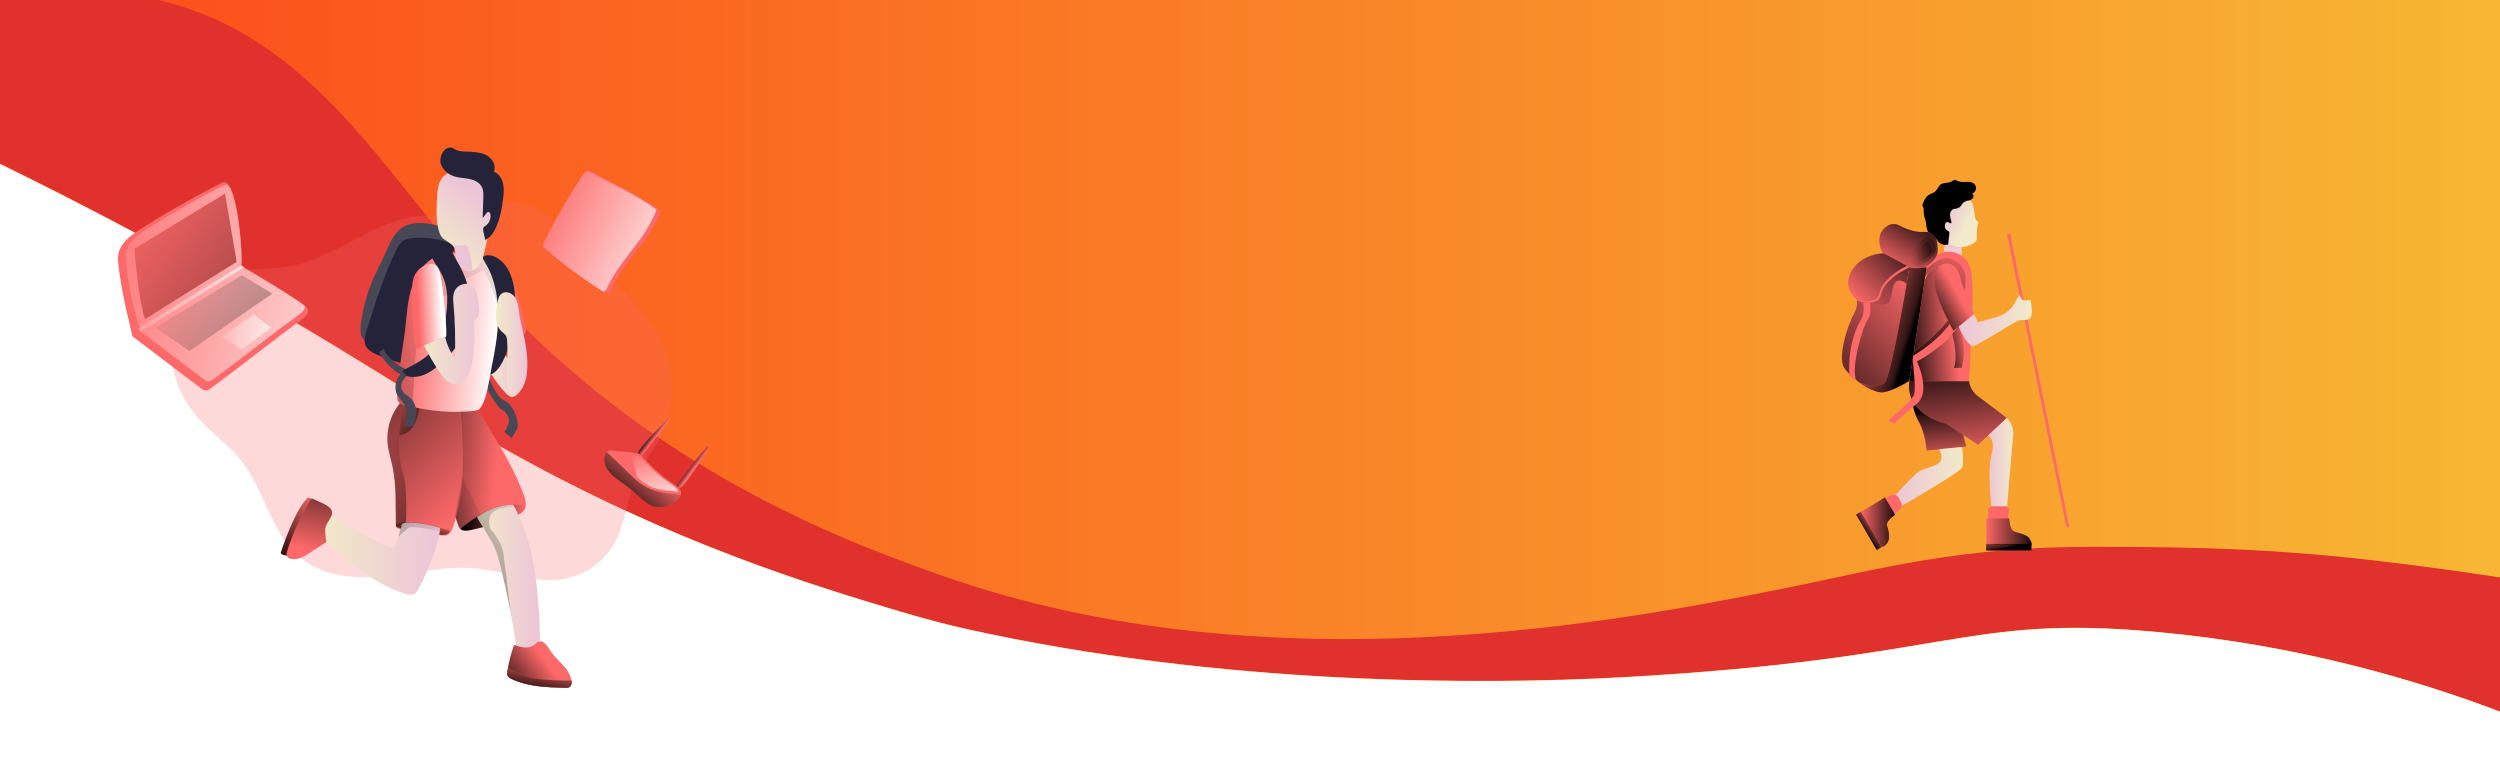 <?xml version="1.0" encoding="utf-8"?>
<!-- Generator: Adobe Illustrator 21.0.0, SVG Export Plug-In . SVG Version: 6.00 Build 0)  -->
<svg version="1.1" id="Layer_1" xmlns="http://www.w3.org/2000/svg" xmlns:xlink="http://www.w3.org/1999/xlink" x="0px" y="0px"
	 viewBox="0 0 1440 442" style="enable-background:new 0 0 1440 442;" xml:space="preserve">
<rect x="0" y="0" width="1440" height="442" fill="#333333" stroke="none"/>
<style type="text/css">
	.st0{fill:url(#SVGID_1_);}
	.st1{fill:#E0312D;}
	.st2{fill:none;}
	.st3{fill:#FFFFFF;}
	.st4{opacity:0.25;fill:#FD6868;enable-background:new    ;}
	.st5{fill:#FD6868;}
	.st6{fill:url(#SVGID_2_);}
	.st7{fill:url(#SVGID_3_);}
	.st8{fill:#484756;}
	.st9{fill:url(#SVGID_4_);}
	.st10{fill:url(#SVGID_5_);}
	.st11{fill:url(#SVGID_6_);}
	.st12{fill:url(#SVGID_7_);}
	.st13{fill:url(#SVGID_8_);}
	.st14{fill:#25233A;}
	.st15{fill:url(#SVGID_9_);}
	.st16{fill:url(#SVGID_10_);}
	.st17{fill:url(#SVGID_11_);}
	.st18{fill:url(#SVGID_12_);}
	.st19{fill:url(#SVGID_13_);}
	.st20{fill:url(#SVGID_14_);}
	.st21{fill:url(#SVGID_15_);}
	.st22{fill:url(#SVGID_16_);}
	.st23{fill:url(#SVGID_17_);}
	.st24{fill:url(#SVGID_18_);}
	.st25{fill:url(#SVGID_19_);}
	.st26{fill:url(#SVGID_20_);}
	.st27{fill:url(#SVGID_21_);}
	.st28{fill:url(#SVGID_22_);}
	.st29{fill:url(#SVGID_23_);}
	.st30{fill:url(#SVGID_24_);}
	.st31{fill:url(#SVGID_25_);}
	.st32{fill:url(#SVGID_26_);}
	.st33{fill:url(#SVGID_27_);}
	.st34{fill:url(#SVGID_28_);}
	.st35{fill:url(#SVGID_29_);}
	.st36{fill:url(#SVGID_30_);}
	.st37{fill:url(#SVGID_31_);}
	.st38{fill:url(#SVGID_32_);}
	.st39{fill:url(#SVGID_33_);}
	.st40{fill:url(#SVGID_34_);}
	.st41{fill:url(#SVGID_35_);}
	.st42{opacity:0.27;fill:#FD6868;enable-background:new    ;}
	.st43{display:none;fill:#FD6868;}
	.st44{display:none;fill:url(#SVGID_36_);}
	.st45{fill:url(#SVGID_37_);}
	.st46{fill:url(#SVGID_38_);}
	.st47{fill:url(#SVGID_39_);}
	.st48{fill:url(#SVGID_40_);}
	.st49{fill:url(#SVGID_41_);}
	.st50{fill:url(#SVGID_42_);}
	.st51{fill:url(#SVGID_43_);}
	.st52{fill:url(#SVGID_44_);}
	.st53{fill:url(#SVGID_45_);}
	.st54{fill:url(#SVGID_46_);}
	.st55{fill:url(#SVGID_47_);}
	.st56{fill:url(#SVGID_48_);}
	.st57{fill:url(#SVGID_49_);}
	.st58{fill:url(#SVGID_50_);}
	.st59{fill:url(#SVGID_51_);}
	.st60{fill:url(#SVGID_52_);}
	.st61{fill:url(#SVGID_53_);}
	.st62{fill:url(#SVGID_54_);}
	.st63{fill:url(#SVGID_55_);}
	.st64{fill:url(#SVGID_56_);}
	.st65{opacity:0.45;fill:url(#SVGID_57_);enable-background:new    ;}
	.st66{opacity:0.45;fill:url(#SVGID_58_);enable-background:new    ;}
</style>
<linearGradient id="SVGID_1_" gradientUnits="userSpaceOnUse" x1="0" y1="221" x2="1440" y2="221">
	<stop  offset="0" style="stop-color:#FC4A1A"/>
	<stop  offset="1" style="stop-color:#F7B733"/>
</linearGradient>
<path class="st0" d="M1440,442H0c0-72.8,0-145.7,0-218.5c0-4.3,0-8.7,0-13C0,140.3,0,70.2,0,0c30.3,0,60.7,0,91,0c3.7,0,7.3,0,11,0
	c446,0,892,0,1338,0C1440,147.3,1440,294.7,1440,442z"/>
<path class="st1" d="M290,258c96.7,54.7,179.9,79.6,228,94c12.6,3.7,24.4,7,37.3,9.9C703.6,395.1,854.8,394.4,935,390
	c190.8-10.6,195.7-36.4,308-26c82.3,7.6,149.8,28,197,45.9v-77.3c-32.3-5-60-8.3-71-9.6c-72.6-8.7-135.1-7.9-163-8
	c-75.2-0.4-124.9,13-169,22c-95.8,19.5-304.7,62-496-6c-48.3-17.2-161.1-57.3-255-159C221.7,102.4,182.4,21.3,91,0H0v94
	c26.4,12.9,66.7,33.3,115,60C202.1,202.2,239.4,229.4,290,258z"/>
<path class="st1" d="M0,94.4V108h0C0,103.5,0,98.9,0,94.4z"/>
<g>
	<path class="st2" d="M0.1,108h0.1h0c0-4.5,0-9.1,0-13.6c26.4,12.9,66.7,33.3,115,59.9c87.1,48.1,124.4,75.3,175,103.9
		c96.7,54.6,179.9,79.5,228,93.9c12.6,3.7,24.4,7,37.3,9.9c148.3,33.2,299.5,32.5,379.7,28.1c190.8-10.6,195.7-36.4,308-26
		c82.3,7.6,149.8,28,197,45.8V427h1V0H0L0.1,108L0.1,108z"/>
	<path class="st3" d="M1243,364.1c-112.3-10.4-117.2,15.4-308,26c-80.2,4.4-231.4,5.1-379.7-28.1c-12.9-2.9-24.7-6.2-37.3-9.9
		c-48.1-14.4-131.3-39.3-228-93.9c-50.6-28.6-87.9-55.7-175-103.9c-48.3-26.7-88.6-47-115-59.9c0,4.5,0,9.1,0,13.6H0.1h0h0H0v334
		h1440v-15v-17.1C1392.8,392,1325.3,371.7,1243,364.1z"/>
</g>
<g>
	<path class="st4" d="M99,196.7c1.7-16.1,12-31.5,27.1-37.5c12.9-5.2,27.4-3.3,41.1-5.9c16.1-3,30.4-12,45.1-19.3
		c7.7-3.8,15.8-7.3,24.2-9c0.6-0.1,1.2-0.2,1.8-0.3c7.7-1.1,15.6,1,22.8-0.5c1.3-0.3,2.5-0.6,3.7-1.1c6-2.2,11.3-6.2,18.2-7
		c8.5-1.1,17.2,0.3,25,3.9c10.3,4.8,18.4,13.3,26.3,21.6l24.2,25.4c8,8.4,16.1,17,21.5,27.2c9.3,18.1,9.4,39.5,0.3,57.6
		c-4.1,8.1-10,15.2-13.7,23.5c-5.5,12.1-6.2,26.2-12.8,37.8c-6.1,10.6-16.5,18-28.6,20.3c-9.6,1.8-19.3,0.1-29-1.9
		c-7.4-1.6-14.7-3.4-22.2-4.1l-1.3-0.1c-16.6-1.3-33.1,2.8-49.7,4.5c-17,1.8-35.6,0.7-49.1-9.9c-3.1-2.5-5.9-5.3-8.3-8.4
		c-2.2-3-4.3-6.1-6-9.4c-7.1-12.9-11.8-27.9-21.1-39.4c-7-8.7-16.4-15-23.9-23.3C103.7,229.2,97.3,212.8,99,196.7z"/>
	<path class="st5" d="M161.7,318.5c0.6,1.3,3.5,1.5,3.5,1.5c-0.3-2.3,7.5-20.5,10.5-26.3s4.9-6,4.9-6l-3.1-1.2
		C169.6,293.5,161.7,318.5,161.7,318.5z"/>
	
		<linearGradient id="SVGID_2_" gradientUnits="userSpaceOnUse" x1="71.569" y1="459.531" x2="85.427" y2="412.191" gradientTransform="matrix(-1 0 0 -1 248.931 741.41)">
		<stop  offset="0" style="stop-color:#000000;stop-opacity:0"/>
		<stop  offset="0.97" style="stop-color:#000000"/>
	</linearGradient>
	<path class="st6" d="M161.7,318.5c0.6,1.3,3.5,1.5,3.5,1.5c-0.3-2.3,7.5-20.5,10.5-26.3s4.9-6,4.9-6l-3.1-1.2
		C169.6,293.5,161.7,318.5,161.7,318.5z"/>
	
		<linearGradient id="SVGID_3_" gradientUnits="userSpaceOnUse" x1="-48.41" y1="527.979" x2="-32.614" y2="527.979" gradientTransform="matrix(-1 0 0 -1 248.931 741.41)">
		<stop  offset="0" style="stop-color:#ECC4D7"/>
		<stop  offset="0.42" style="stop-color:#EFD4D1"/>
		<stop  offset="1" style="stop-color:#F2EAC9"/>
	</linearGradient>
	<path class="st7" d="M284.8,198.3l12.5,12.8c0,0,0.4,16.2-2.5,17.4s-13.3-15.1-13.3-15.1L284.8,198.3z"/>
	<path class="st8" d="M280.6,223.3c0,0,1.2,4.1,5.6,9.8c4.5,5.7,2.8,1,6.1,6.1c2.6,3.9-1.8,9.6-1.8,9.6l4.2,3.6l3.1-5.2
		c1.9-3.2-2.1-14.6-7.2-16.4c-5.1-1.8-9.5-14.9-9.5-14.9L280.6,223.3z"/>
	<path class="st5" d="M292.7,265.4c-3-5.6-6.3-11-9.6-16.4c-2.5-3.9-5-10.1-9.2-12.6c-3-1.8-6.8-1-10.1-0.8
		c-6.1,0.4-13.1-1.7-19-0.2c-2.1,0.5-4,2-4.5,4.1c-0.6,2.3,0.7,4.5,1.9,6.6c6.6,11.6,10.9,24.4,15.2,37l6.4,18.7
		c0.3,1,0.7,1.9,1.4,2.7c1.5,1.4,3.9,1.1,5.9,0.7c8.8-1.8,17.4-4.4,25.7-7.9c1.9-0.8,3.9-1.7,5.1-3.5c1.7-2.7,0.8-6.2-0.3-9.1
		C299,278.1,296.1,271.6,292.7,265.4z"/>
	
		<linearGradient id="SVGID_4_" gradientUnits="userSpaceOnUse" x1="-36.333" y1="469.29" x2="27.511" y2="475.495" gradientTransform="matrix(-1 0 0 -1 248.931 741.41)">
		<stop  offset="0" style="stop-color:#000000;stop-opacity:0"/>
		<stop  offset="0.97" style="stop-color:#000000"/>
	</linearGradient>
	<path class="st9" d="M240.3,239.6c0.5-2.1,2.5-3.6,4.5-4.1c5.8-1.5,12.9,0.6,19,0.2c3.4-0.2,7.1-1,10.1,0.8
		c4.2,2.5,6.7,8.6,9.2,12.6c3.3,5.4,6.6,10.8,9.6,16.4c3.4,6.2,6.3,12.7,8.8,19.3c0.8,2.2,1.5,4.6,1.1,6.8c-0.1,0.8-0.4,1.6-0.9,2.4
		c-1.1,1.8-3.1,2.7-5.1,3.5c-8.3,3.4-16.9,6.1-25.7,7.9c-1.4,0.4-2.9,0.4-4.4,0.1c-0.6-0.2-1.1-0.5-1.5-0.9
		c-0.7-0.8-1.2-1.7-1.4-2.7l-1.6-4.5c-1.6-4.7-3.2-9.4-4.8-14.2c-4.3-12.6-8.7-25.3-15.2-37C241,244.2,239.7,241.9,240.3,239.6z"/>
	
		<linearGradient id="SVGID_5_" gradientUnits="userSpaceOnUse" x1="-53.662" y1="443.306" x2="-16.22" y2="443.306" gradientTransform="matrix(-1 0 0 -1 248.931 741.41)">
		<stop  offset="0" style="stop-color:#000000;stop-opacity:0"/>
		<stop  offset="0.97" style="stop-color:#000000"/>
	</linearGradient>
	<path class="st10" d="M278.7,295.3c0.8-0.4,1.6-0.9,2.5-1.3c4.4-2.2,9.3-3.3,14.3-3.4c2-0.1,4.1,0.1,6.1,0.4l1.1,0.5
		c-0.1,0.8-0.4,1.6-0.9,2.4c-0.8,1.1-1.9,2-3.1,2.6c-0.6,0.3-1.3,0.6-1.9,0.9c-6,2.5-12.2,4.6-18.5,6.2c-2.4,0.6-4.8,1.2-7.2,1.7
		c-2,0.4-4.4,0.7-5.9-0.7C269.4,301.1,273.9,298,278.7,295.3z"/>
	<path class="st5" d="M265.9,280.1c1.2-13.3,0.5-27.2-0.4-40.5c-0.4-6.3-6.7-5-11.6-4.9c-6.9,0.1-14,0.1-20.3-2.9
		c-0.6-0.4-1.3-0.5-2-0.4c-0.5,0.2-0.9,0.5-1.2,1c-5.3,6.6-7.9,15-7,23.4c0.5,4.4,1.8,8.7,2.8,13c2.3,11,1.7,22.3,1.9,33.5
		c-0.1,0.6,0.1,1.2,0.5,1.7c0.3,0.3,0.7,0.4,1.2,0.5c7.9,1.8,15.9,3.1,23.9,3.9c1.4,0.1,3,0.3,4.2-0.4c1.6-0.8,2.4-2.6,3-4.3
		C263.5,296,265.2,288.1,265.9,280.1z"/>
	
		<linearGradient id="SVGID_6_" gradientUnits="userSpaceOnUse" x1="-18.826" y1="449.139" x2="88.476" y2="559.992" gradientTransform="matrix(-1 0 0 -1 248.931 741.41)">
		<stop  offset="0" style="stop-color:#000000;stop-opacity:0"/>
		<stop  offset="0.97" style="stop-color:#000000"/>
	</linearGradient>
	<path class="st11" d="M229.3,233.6c0.3-0.5,0.6-0.8,1-1.2c0.3-0.4,0.7-0.8,1.2-1c0.7-0.1,1.4,0.1,2,0.4c6.4,3,13.5,2.9,20.3,2.9
		c4.9-0.1,11.1-1.4,11.6,4.9c0.9,13.3,1.6,27.2,0.4,40.5c-0.6,8-2.4,15.9-5.1,23.5c-0.6,1.7-1.4,3.5-3,4.3c-1.3,0.7-2.8,0.6-4.2,0.4
		c-8.1-0.8-16-2.1-23.9-3.9c-0.4-0.1-0.8-0.2-1.2-0.5c-0.1-0.1-0.1-0.2-0.2-0.2c-0.2-0.5-0.3-1-0.3-1.5c-0.2-11.2,0.4-22.5-1.9-33.5
		c-0.9-4.3-2.3-8.6-2.8-13C222.5,247.8,224.6,239.9,229.3,233.6z"/>
	
		<linearGradient id="SVGID_7_" gradientUnits="userSpaceOnUse" x1="18.831" y1="502.528" x2="-1.195796e-02" y2="489.079" gradientTransform="matrix(-1 0 0 -1 248.931 741.41)">
		<stop  offset="0" style="stop-color:#000000;stop-opacity:0"/>
		<stop  offset="0.97" style="stop-color:#000000"/>
	</linearGradient>
	<path class="st12" d="M231.6,233.3l-1.6,17.4c10-0.9,11.6-15.5,11.6-15.5L231.6,233.3z"/>
	
		<linearGradient id="SVGID_8_" gradientUnits="userSpaceOnUse" x1="4.896" y1="440.82" x2="6.455" y2="431.143" gradientTransform="matrix(-1 0 0 -1 248.931 741.41)">
		<stop  offset="0" style="stop-color:#000000;stop-opacity:0"/>
		<stop  offset="0.97" style="stop-color:#000000"/>
	</linearGradient>
	<path class="st13" d="M231.6,301.1c6.7-1,15.9,1,21.7,2.7c3.4,1,5.7,1.8,5.7,1.8c-0.4,3.5-6,2.2-6,2.2s-17.1-3.2-21.1-3.5
		c-0.4,0-0.7-0.1-1-0.1c-2.9-0.5-2.9-2-2.9-2C229.1,301.7,230.3,301.3,231.6,301.1z"/>
	<path class="st8" d="M243,153c1.3,0.2,2.6,0.1,3.8-0.2c4-0.8,8.1-2.1,11.2-4.8c3.1-2.7,5-7.1,3.6-11c-1.7-4.8-7.4-6.8-12.4-7.7
		c-5.8-1.1-12.1-1.6-17.2,1.6c-5.1,3.2-7.5,9.3-9.9,14.7s-5.3,10.6-7.6,16.1c-3.1,7.6-5.3,15.6-6.5,23.7c-0.4,2.8-0.7,5.9,0.4,8.5
		c1.2,2.6,4.3,4.6,7,3.4c2.5-1.1,3.3-4.1,3.8-6.8c3-14.1,7.4-27.8,13.3-40.9c0.3-0.7,0.7-1.4,1.3-1.9c0.7-0.4,1.5-0.7,2.3-0.7
		c4.2-0.3,8.5,0.9,11.8,3.6c0.2,0.2,0.5,0.4,0.4,0.7c0,0.3-0.5,0.4-0.6,0.2"/>
	<path class="st14" d="M256.9,139.2c2.5,0.8,4.7,1.2,4.7,4c0,2.3-2.5,6.1-3.4,8.2l-16.2,39c-2.5,6-5,12.1-8.8,17.3
		c-0.6,1.2-2.1,1.7-3.3,1.1c-4.6-1.2-9.1-2.8-13.4-4.8c-2.4-1.1-4.9-2.6-5.9-5c-1.1-2.6-0.3-5.6,0.5-8.4c5-16,10-32.1,17.4-47.2
		c0.6-1.4,1.5-2.7,2.6-3.9c1.8-1.6,4.4-2.1,6.8-2.4C244.3,136.6,250.7,137.3,256.9,139.2z"/>
	<path class="st5" d="M290.5,156c-2.8,0.8-1.7,8.9-1.8,11.1c-0.6,9.3-1,18.5-1.1,27.8c0,1.2,0,2.6,0.9,3.4c1.4,1.3,3.6,0.3,5.1-0.7
		l7.4-4.7h0.1c1.6-0.6,2.3-2.4,1.7-3.9c-1.7-8.5-4-16.8-7-24.9C295.2,162,293.3,155.2,290.5,156z"/>
	<path class="st5" d="M261.7,145.6c-8.8-1-17.2,5.1-21.5,12.8s-5.4,16.8-6.2,25.6c-1.3,14.8-5.2,31-5.1,45.8c0,1.1,0.8,1.5,1.4,2.5
		c0.9,1.6,5.4,1.6,7.2,2c7.3,1.7,14.7,2.7,22.2,2.9c2.9,0.1,5.8,0.1,8.4-1.1c2-0.9,6.4,1.2,7.9-0.4c4.7-5.1,4.8-15.4,7.2-21.9
		c3.3-9,6.1-18.1,9-27.2c1.4-4.5,2.8-9,3-13.7c0.3-6.1-1.5-12.1-5-17.1c-0.9-1.3-2-2.5-3.2-3.6c-4-3.3-9.4-4-14.5-4.4
		C269.3,147.5,264.9,146,261.7,145.6z"/>
	
		<linearGradient id="SVGID_9_" gradientUnits="userSpaceOnUse" x1="14.643" y1="552.273" x2="-38.272" y2="547.54" gradientTransform="matrix(-1 0 0 -1 248.931 741.41)">
		<stop  offset="0" style="stop-color:#FFFFFF;stop-opacity:0"/>
		<stop  offset="0.84" style="stop-color:#FFFFFF;stop-opacity:0.84"/>
		<stop  offset="0.97" style="stop-color:#FFFFFF"/>
	</linearGradient>
	<path class="st15" d="M234.1,184c0.8-8.8,1.8-17.9,6.2-25.6c1.4-2.5,3.1-4.7,5.2-6.6c1.8-1.7,3.8-3.1,6-4.2c2.1-1.1,4.5-1.7,6.9-2
		l0,0c1.1-0.1,2.3-0.1,3.4,0c3.1,0.4,7.5,1.9,10.7,2.2c2.8,0.2,5.5,0.6,8.2,1.3c2.3,0.6,4.4,1.7,6.3,3.1c1.2,1,2.3,2.2,3.2,3.6
		c3.5,5,5.3,11,5,17.1c-0.2,4.7-1.6,9.2-3,13.7c-2.9,9.1-5.7,18.3-9,27.2c-2.4,6.6-2.5,16.8-7.2,21.9c-1.5,1.6-13.5,1.5-16.3,1.5
		c-7.5-0.2-14.9-1.2-22.2-2.9c-0.2,0-0.5-0.1-0.8-0.1l0,0c-1.7-0.1-3.4-0.4-5-0.9c-0.6-0.2-1-0.5-1.4-1c-0.6-1-1.4-1.4-1.4-2.5
		C228.8,215,232.7,198.8,234.1,184z"/>
	
		<linearGradient id="SVGID_10_" gradientUnits="userSpaceOnUse" x1="15.457" y1="592.15" x2="-171.243" y2="249.759" gradientTransform="matrix(-1 0 0 -1 248.931 741.41)">
		<stop  offset="0" style="stop-color:#000000;stop-opacity:0"/>
		<stop  offset="0.97" style="stop-color:#000000"/>
	</linearGradient>
	<path class="st16" d="M234,184c0.8-8.8,1.8-17.9,6.2-25.6c1.4-2.5,3.1-4.7,5.2-6.6l2.6-1.2l3.5-3l2.4-1.9h4.5l0,0h3.4l14.3-0.8
		l4.6,4.3l3.9,4.2l2.2,22.7c0,0-6.4-20.5-8.7-20.7c0,0-8.1,5.2-10.8,5.2c-2.7,0-8,7.6-8,7.6l-18.4,13.4l-3.4,52.9l-0.8-0.1l0,0
		l-5-0.9c-0.6-0.2-1-0.5-1.4-1c-0.6-1-1.4-1.4-1.4-2.5C228.8,215,232.7,198.8,234,184z"/>
	<path class="st8" d="M232.9,215.9c-6.7,0-14.6-12.9-14.6-12.9l2.5-2c3.4,6.9,12.5,11.6,12.5,11.6S239.6,215.9,232.9,215.9z"/>
	<path class="st14" d="M257.7,143c-1-0.3-9.8,2.1-9.8,2.4c0.9,4.5,4.3,8.2,6.4,12.3c4.3,8.2,3.8,18.1,2,27.2
		c-1,5.4-2.5,10.8-5.7,15.2c-4.2,5.9-10.9,9.3-17.3,12.6c-0.6,0.2-1,0.6-1.3,1.1c-0.6,1.2,0.9,2.4,2.2,2.8c3.8,1.1,8,0.4,11.6-1.4
		c3.6-1.8,6.6-4.4,9.5-7.2c6.5-6.2,12.5-13.4,14.7-22.2c3-11.9-0.4-24.9-6.8-35.4C261.8,148,260.4,143.7,257.7,143z"/>
	<path class="st14" d="M286.9,148.9c-5-3.3-8.9-1.5-8.8-0.4c0.1,2.3,9.5,10.7,8.8,36.6c-0.4,13.3-4.6,29.1-4.4,30.7
		c10.5-3.5,16.5-36,13.4-51.4C294.6,158.3,292.2,152.5,286.9,148.9z"/>
	
		<linearGradient id="SVGID_11_" gradientUnits="userSpaceOnUse" x1="-27.06" y1="548.98" x2="8.103" y2="548.98" gradientTransform="matrix(-1 0 0 -1 248.931 741.41)">
		<stop  offset="0" style="stop-color:#ECC4D7"/>
		<stop  offset="0.42" style="stop-color:#EFD4D1"/>
		<stop  offset="1" style="stop-color:#F2EAC9"/>
	</linearGradient>
	<path class="st17" d="M266.1,163.9c2.9-1,5.5-0.3,7.1,2.3c1.8,2.7,2.1,6.8,2.5,9.9c0.2,1.9,0.5,4-0.1,5.8c-0.2,0.5-2.7,3.6-2.7,3.3
		c0.5,6.2,0.5,12.3-0.1,18.5c-0.6,5.5-1.7,11.3-5.4,15.3s-7.7,2.6-11.7-1.3c-2.3-2.3-13.4-19.9-14.9-27.4c-0.2-1.2,3.1-3.3,3.2-4.6
		c0.4-2.2,1.8-4.1,3.8-5.2c1.9-1.1,4-1.8,6.2-2.3c0.9,9.8,2,20.3,8,28.1c0.4-10.8,0.1-21.7-0.9-32.4
		C260.7,169.6,261.6,165.4,266.1,163.9z"/>
	
		<linearGradient id="SVGID_12_" gradientUnits="userSpaceOnUse" x1="-54.847" y1="542.94" x2="-36.65" y2="542.94" gradientTransform="matrix(-1 0 0 -1 248.931 741.41)">
		<stop  offset="0" style="stop-color:#ECC4D7"/>
		<stop  offset="0.42" style="stop-color:#EFD4D1"/>
		<stop  offset="1" style="stop-color:#F2EAC9"/>
	</linearGradient>
	<path class="st18" d="M303.1,201c0.7,4.6,0.9,9.2,0.4,13.9s-2.3,9.4-5.8,12.5c-0.7,0.8-1.8,1.2-2.9,1.2c-1.7-0.3-2.3-2.4-2.5-4.1
		c-1-9.4,0.5-18.9-0.2-28.3c0-1-0.3-2-0.7-2.9c-0.6-0.8-1.4-1.5-2.2-2.1c-2.2-1.9-3.3-4.9-3.5-7.9c-0.1-3,0.1-5.9,0.8-8.8
		c0.4-2,0.8-4.2,2.5-5.4c2.2-1.6,5.6-0.5,7.3,1.7c1.7,2.2,2.1,5.1,2.5,7.9C299.9,187.4,301.9,192,303.1,201"/>
	
		<linearGradient id="SVGID_13_" gradientUnits="userSpaceOnUse" x1="-4.356" y1="422.283" x2="66.481" y2="422.283" gradientTransform="matrix(-1 0 0 -1 248.931 741.41)">
		<stop  offset="0" style="stop-color:#ECC4D7"/>
		<stop  offset="0.42" style="stop-color:#EFD4D1"/>
		<stop  offset="1" style="stop-color:#F2EAC9"/>
	</linearGradient>
	<path class="st19" d="M182.9,305.2c1.5-2.7,3-5.4,4.5-8.1c0.3-0.6,0.8-1.3,1.5-1.4c0.6,0,1.2,0.2,1.7,0.6
		c10.6,7.4,22,13.7,33.9,18.8c0.8,0.3,1.7,0.6,2.4,0.2c0.5-0.4,0.8-0.9,1-1.4c0.6-1.5,1.2-3.1,1.6-4.6l0,0c0.5-1.6,1-3.3,1.4-4.9
		c0.2-0.7,0.4-1.4,0.5-2.1c0-0.1,0.1-0.2,0.1-0.3l0.2-0.7c6.7-1,15.9,1,21.7,2.7c0,0.8,0,1.5-0.1,2.3l0,0c-0.1,0.5-0.2,1.1-0.3,1.7
		c-2.1,11-11.7,33.3-14.4,34.2c-2.2,0.8-4.7,0.1-6.9-0.7c-18.6-6.7-34.1-20-48.3-33.7c-0.4-0.3-0.7-0.8-0.8-1.3
		C182.5,305.9,182.6,305.5,182.9,305.2z"/>
	
		<linearGradient id="SVGID_14_" gradientUnits="userSpaceOnUse" x1="-61.938" y1="408.01" x2="-25.779" y2="408.01" gradientTransform="matrix(-1 0 0 -1 248.931 741.41)">
		<stop  offset="0" style="stop-color:#ECC4D7"/>
		<stop  offset="0.42" style="stop-color:#EFD4D1"/>
		<stop  offset="1" style="stop-color:#F2EAC9"/>
	</linearGradient>
	<path class="st20" d="M278.7,295.4c0.8-0.4,1.6-0.9,2.5-1.3c4.4-2.2,9.3-3.3,14.3-3.4c0.3,0.4,0.6,0.8,0.8,1.3l0,0
		c0.8,1.5,1.6,3,2.3,4.6c1,2.3,1.8,4.6,2.4,5.8c3.9,9.3,5.9,19.3,7.4,29.3c1.6,11.9,2.5,24,2.6,36c0,1.2,0,2.6-0.8,3.5
		c-0.5,0.6-1.2,1.1-2,1.4c-3.3,1.6-6.7,2.7-10.3,3.5c-1.1-7.9-2.4-15.8-3.9-23.6c-1.8-9.2-3.8-18.3-6.1-27.4
		c-0.9-4-2.2-7.8-3.9-11.5c-1.8-3.4-4.2-6.5-5.7-9.9c-0.5-1.1-3.2-4.7-3.5-6C274.7,297.7,278.1,295.8,278.7,295.4z"/>
	<path class="st5" d="M190.9,297.1c-1.1,2.6-3.1,4.6-3.6,7.5c-0.1,0.6,0.2,8,1.1,7.3l-9.6,6.3c-3.4,2.3-7.5,4.7-11.5,3.6
		c-0.7-0.1-1.3-0.5-1.8-1.1c-0.7-1-0.4-2.4,0-3.6c3.3-10.2,7.7-20,13.3-29.1c0.2-0.3,0.4-0.6,0.8-0.7c0.4-0.1,0.7,0,1,0.2
		C184.5,289.7,193.2,291.7,190.9,297.1z"/>
	<path class="st5" d="M314.5,371.3c1.5,1.6,2.3,3.5,3.6,5.1c3.7,4.8,8.3,7.6,10.6,13.6c0.8,2.1,1,5.1-1.1,6
		c-0.6,0.2-1.3,0.3-1.9,0.2c-10.5-0.3-21.4-0.6-30.9-5.1c-1-0.4-1.8-1-2.4-1.9c-0.3-0.9-0.4-1.9-0.1-2.9c0.8-5,2.1-10,3.8-14.8
		c3.8,1.3,8.4,2.5,11.5,0C310.5,369.2,311.7,368.3,314.5,371.3z"/>
	
		<linearGradient id="SVGID_15_" gradientUnits="userSpaceOnUse" x1="72.321" y1="425.361" x2="60.353" y2="489.213" gradientTransform="matrix(-1 0 0 -1 248.931 741.41)">
		<stop  offset="0" style="stop-color:#000000;stop-opacity:0"/>
		<stop  offset="0.97" style="stop-color:#000000"/>
	</linearGradient>
	<path class="st21" d="M190.9,297.1c-1.1,2.6-3.1,4.6-3.6,7.5c-0.1,0.6,0.2,8,1.1,7.3l-9.6,6.3c-3.4,2.3-7.5,4.7-11.5,3.6
		c-0.7-0.1-1.3-0.5-1.8-1.1c-0.7-1-0.4-2.4,0-3.6c3.3-10.2,7.7-20,13.3-29.1c0.2-0.3,0.4-0.6,0.8-0.7c0.4-0.1,0.7,0,1,0.2
		C184.5,289.7,193.2,291.7,190.9,297.1z"/>
	
		<linearGradient id="SVGID_16_" gradientUnits="userSpaceOnUse" x1="-65.784" y1="359.796" x2="-38.957" y2="339.622" gradientTransform="matrix(-1 0 0 -1 248.931 741.41)">
		<stop  offset="0" style="stop-color:#000000;stop-opacity:0"/>
		<stop  offset="0.97" style="stop-color:#000000"/>
	</linearGradient>
	<path class="st22" d="M292.4,386.2c0-0.3,0.1-0.6,0.1-0.8c0.8-4.7,2-9.4,3.6-13.9c3.8,1.3,8.4,2.5,11.5,0c2.8-2.3,4-3.1,6.8-0.1
		c1.5,1.6,2.3,3.5,3.6,5.1c3.7,4.8,8.3,7.6,10.6,13.6c0.2,0.6,0.4,1.3,0.5,1.9c0.3,1.7-0.1,3.4-1.6,4c-0.6,0.2-1.3,0.3-1.9,0.2
		c-10.5-0.3-21.4-0.6-30.9-5.1c-1-0.4-1.8-1-2.4-1.9C292.1,388.2,292.1,387.2,292.4,386.2z"/>
	<path class="st5" d="M335.5,101.1c0.7-1.1,1.6-2.2,2.8-2.5c0.1,0,0.2,0,0.3-0.1c1.2-0.1,2.4,0.5,3.4,1.1
		c12.6,7.1,27.3,13.2,38.7,21.9c-6,17-20.9,28.5-28.3,44.7c-0.4,1-0.9,2-1.9,2.4c-1,0.3-2.2,0.1-3.1-0.5l-0.6-0.4
		c-12.2-7.7-23.7-16.3-34.5-25.9C319.1,127.7,326.8,114.1,335.5,101.1z"/>
	
		<linearGradient id="SVGID_17_" gradientUnits="userSpaceOnUse" x1="-59.459" y1="625.164" x2="-147.013" y2="582.226" gradientTransform="matrix(-1 0 0 -1 248.931 741.41)">
		<stop  offset="0" style="stop-color:#FFFFFF;stop-opacity:0"/>
		<stop  offset="0.84" style="stop-color:#FFFFFF;stop-opacity:0.84"/>
		<stop  offset="0.97" style="stop-color:#FFFFFF"/>
	</linearGradient>
	<path class="st23" d="M335.5,101.1c0.7-1.1,1.6-2.2,2.8-2.5c0.1,0,0.2,0,0.3-0.1c0.3,0.1,0.5,0.3,0.8,0.4
		c12.6,7,27.3,13.2,38.7,21.9c-6,16.9-20.8,28.5-28.3,44.7c-0.4,1-0.9,2-1.9,2.4c-0.1,0.1-0.3,0.1-0.4,0.1l-0.6-0.4
		c-12.2-7.7-23.7-16.3-34.5-25.9C319.1,127.7,326.8,114.1,335.5,101.1z"/>
	<path class="st5" d="M400.2,270.7c-1.2,1.6-7.9,12.2-10.3,10.8c-0.5-0.4-0.7-1.2-0.3-1.8c0.3-0.5,12.3-16.9,17.8-22.5
		c0.2-0.2,0.4-0.2,0.7-0.1c0.3,0.1,0.4,0.5,0.2,0.8C405.8,262.4,403.2,266.6,400.2,270.7z"/>
	<path class="st5" d="M372.4,259.2c-0.6,0.7-2.5,3.8-3.8,3.6c-2.1-0.3-4-1.3,14.4-19.8c2.7-2.7,3.6-2.3,3.2-1.6
		C384.9,243.7,375.4,255.5,372.4,259.2z"/>
	
		<linearGradient id="SVGID_18_" gradientUnits="userSpaceOnUse" x1="-150.826" y1="471.567" x2="-147.503" y2="474.008" gradientTransform="matrix(-1 0 0 -1 248.931 741.41)">
		<stop  offset="0" style="stop-color:#000000;stop-opacity:0"/>
		<stop  offset="0.97" style="stop-color:#000000"/>
	</linearGradient>
	<path class="st24" d="M400.2,270.7c-1.2,1.6-7.9,12.2-10.3,10.8c-0.5-0.4-0.7-1.2-0.3-1.8c0.3-0.5,12.3-16.9,17.8-22.5
		c0.2-0.2,0.4-0.2,0.7-0.1c0.3,0.1,0.4,0.5,0.2,0.8C405.8,262.4,403.2,266.6,400.2,270.7z"/>
	
		<linearGradient id="SVGID_19_" gradientUnits="userSpaceOnUse" x1="-128.365" y1="489.409" x2="-125.554" y2="491.55" gradientTransform="matrix(-1 0 0 -1 248.931 741.41)">
		<stop  offset="0" style="stop-color:#000000;stop-opacity:0"/>
		<stop  offset="0.97" style="stop-color:#000000"/>
	</linearGradient>
	<path class="st25" d="M372.4,259.2c-0.6,0.7-2.5,3.8-3.8,3.6c-2.1-0.3-4-1.3,14.4-19.8c2.7-2.7,3.6-2.3,3.2-1.6
		C384.9,243.7,375.4,255.5,372.4,259.2z"/>
	<path class="st5" d="M349.3,260.6c0.1-0.1,0.1-0.2,0.2-0.3c0.2-0.3,0.5-0.5,0.8-0.7c0.6-0.2,1.3-0.3,1.9-0.2l12.4,1.3
		c1.1,0.1,2.2,0.3,3.2,0.7c1.2,0.7,2.2,1.5,3,2.6c4.6,5.1,9.7,9.7,15.3,13.6c2.3,1.6,6.8,4.1,6.1,7.2c0,0.2-0.1,0.3-0.1,0.5
		c-1.1,3-5.1,5.4-8,6.3c-3.7,1.1-7.7,0.6-11-1.4c-1.9-1.3-3.7-2.8-5.3-4.4c-3.4-3.1-7-6-10.7-8.6c-2.8-2-5.6-4.1-7.4-7
		C347.9,267.4,347.3,263.4,349.3,260.6z"/>
	
		<linearGradient id="SVGID_20_" gradientUnits="userSpaceOnUse" x1="-127.827" y1="475.229" x2="-104.33" y2="447.96" gradientTransform="matrix(-1 0 0 -1 248.931 741.41)">
		<stop  offset="0" style="stop-color:#000000;stop-opacity:0"/>
		<stop  offset="0.97" style="stop-color:#000000"/>
	</linearGradient>
	<path class="st26" d="M349.3,260.6c0.1-0.1,0.1-0.2,0.2-0.3c0.2-0.3,0.5-0.5,0.8-0.7c0.6-0.2,1.3-0.3,1.9-0.2l12.4,1.3
		c1.1,0.1,2.2,0.3,3.2,0.7c1.2,0.7,2.2,1.5,3,2.6c4.6,5.1,9.7,9.7,15.3,13.6c2.3,1.6,6.8,4.1,6.1,7.2c0,0.2-0.1,0.3-0.1,0.5
		c-1.1,3-5.1,5.4-8,6.3c-3.7,1.1-7.7,0.6-11-1.4c-1.9-1.3-3.7-2.8-5.3-4.4c-3.4-3.1-7-6-10.7-8.6c-2.8-2-5.6-4.1-7.4-7
		C347.9,267.4,347.3,263.4,349.3,260.6z"/>
	<path class="st5" d="M350.3,259.7c0.6-0.2,1.3-0.3,1.9-0.2l12.4,1.3c1.1,0.1,2.2,0.3,3.2,0.7c1.2,0.7,2.2,1.6,3,2.6
		c4.6,5.1,9.7,9.7,15.3,13.6c2.3,1.6,6.8,4.1,6.1,7.2c-7.9-0.4-15.8-1.4-22.3-5.7c-2.4-1.7-4.7-3.6-6.7-5.7
		c-4.2-4.2-8.7-8.3-13-12.5c-0.2-0.2-0.5-0.4-0.8-0.7C349.7,260.1,350,259.8,350.3,259.7z"/>
	
		<linearGradient id="SVGID_21_" gradientUnits="userSpaceOnUse" x1="-27.908" y1="628.532" x2="-3.081" y2="596.822" gradientTransform="matrix(-1 0 0 -1 248.931 741.41)">
		<stop  offset="0" style="stop-color:#ECC4D7"/>
		<stop  offset="0.42" style="stop-color:#EFD4D1"/>
		<stop  offset="1" style="stop-color:#F2EAC9"/>
	</linearGradient>
	<path class="st27" d="M251.5,119.7c0.2-4.6,0-12,2.4-16.1c3-5.1,9.6-6,15-5.7c3,0.2,6.1,0.6,8.7,2.3c1.5,1,2.9,2.4,3.8,3.9
		c2.4,3.7,3.3,8.3,3.1,12.8c-0.1,4.4-1.1,8.8-2.1,13.2c-1.1,4.7-2.1,9.5-3.2,14.2s-2.8,10.1-7.3,11.5c-0.3,0.1-0.6,0.2-1,0.2
		c-2.8,0.3-6.5-1.9-8.3-8.2c-0.2-0.8,0-3.6-0.9-5.2c-0.6-0.9-1.4-1.7-2.3-2.3c-1.6-1.2-3.4-2.2-4.4-3.1
		C251.7,134,251.3,124.2,251.5,119.7z"/>
	<path class="st14" d="M258.8,85c1.9-0.3,2.9,1.1,4.7,1.7c2.3,0.7,5,0.6,7.4,0.7c3.5,0.2,7.2,0.6,10.1,2.5s4.9,5.8,3.5,9
		c2.7,1.1,4.5,3.7,5.2,6.6c0.7,2.8,0.5,5.8,0.1,8.7c-0.6,5.5-1.6,11-3.8,16.1c-1.3,3.2-3.3,6.4-6.5,7.9l-1.1-5c-0.2-0.6-0.2-1.3,0-2
		c0.3-0.5,0.8-0.9,1.4-1.2c2-1.5,3-3.9,2.7-6.4c-0.1-0.8-0.7-1.7-1.4-1.5c-0.3,0.1-0.6,0.3-0.8,0.6l-2.3,2.9l0.4-11.7
		c0.1-2.1,0.1-4.4-0.9-6.3c-1.3-2.5-4.2-3.9-7-4.5s-5.7-0.6-8.5-1.4c-3.8-1.1-7.2-3.9-8.2-7.7C253.1,90.9,254.9,85.7,258.8,85z"/>
	<path class="st5" d="M252.8,155.3c-2.6-6.9-11.6-1.7-13.9,3.1c-1.3,2.8-1.5,6-1.5,9.1c0,5.8,0.1,35.6,3.5,33.3
		c3.7-2.4,11.6-5.6,15.9-6.7C257.8,193.8,255.7,163.1,252.8,155.3z"/>
	
		<linearGradient id="SVGID_22_" gradientUnits="userSpaceOnUse" x1="8.325" y1="564.786" x2="-5.643" y2="565.447" gradientTransform="matrix(-1 0 0 -1 248.931 741.41)">
		<stop  offset="0" style="stop-color:#FFFFFF;stop-opacity:0"/>
		<stop  offset="0.84" style="stop-color:#FFFFFF;stop-opacity:0.84"/>
		<stop  offset="0.97" style="stop-color:#FFFFFF"/>
	</linearGradient>
	<path class="st28" d="M252.8,155.3c-2.6-6.9-11.6-1.7-13.9,3.1c-1.3,2.8-1.5,6-1.5,9.1c0,5.8,0.1,35.6,3.5,33.3
		c3.7-2.4,11.6-5.6,15.9-6.7C257.8,193.8,255.7,163.1,252.8,155.3z"/>
	<path class="st8" d="M232,213.8c0,0-4.2,4-4.2,9.1s1.9,5.2,5.2,10.2s-0.2,12.5-0.2,12.5h5.4c0,0,4.9-12.5-3.3-17.5
		c-8.2-4.9-0.7-11.6-0.7-11.6L232,213.8z"/>
	
		<linearGradient id="SVGID_23_" gradientUnits="userSpaceOnUse" x1="-12.658" y1="589.005" x2="58.879" y2="513.327" gradientTransform="matrix(-1 0 0 -1 248.931 741.41)">
		<stop  offset="0" style="stop-color:#ECC4D7"/>
		<stop  offset="0.42" style="stop-color:#EFD4D1"/>
		<stop  offset="1" style="stop-color:#F2EAC9"/>
	</linearGradient>
	<path class="st29" d="M259.6,140.2c0,0,2.4,2.1,7.2,0.9c4.7-1.3,5.2,14.6,5.2,14.6l-1,0.2c-2.8,0.3-6.5-1.9-8.3-8.2
		c-0.2-0.8,0-3.6-0.9-5.2C261.2,141.6,260.4,140.9,259.6,140.2L259.6,140.2z"/>
	
		<linearGradient id="SVGID_24_" gradientUnits="userSpaceOnUse" x1="30.296" y1="481.072" x2="-35.272" y2="434.268" gradientTransform="matrix(-1 0 0 -1 248.931 741.41)">
		<stop  offset="0" style="stop-color:#000000;stop-opacity:0"/>
		<stop  offset="0.97" style="stop-color:#000000"/>
	</linearGradient>
	<path class="st30" d="M229.3,233.6l2.4-0.3l-1.6,17.4c0,0-1.1,13.7,1.9,21.5c3,7.8,1.8,28.7,1.8,28.7l-5.5,2.7
		c-0.2-0.5-0.3-1-0.3-1.5c-0.2-11.2,0.4-22.5-1.9-33.5c-0.9-4.3-2.3-8.6-2.8-13C222.4,247.8,224.6,239.9,229.3,233.6z"/>
	
		<linearGradient id="SVGID_25_" gradientUnits="userSpaceOnUse" x1="-29.602" y1="456.426" x2="40.903" y2="426.866" gradientTransform="matrix(-1 0 0 -1 248.931 741.41)">
		<stop  offset="0" style="stop-color:#000000;stop-opacity:0"/>
		<stop  offset="0.97" style="stop-color:#000000"/>
	</linearGradient>
	<path class="st31" d="M266.2,274.7l10.7,21.7l-10.2,9c-0.6-0.2-1.1-0.5-1.5-0.9c-0.7-0.8-1.2-1.7-1.4-2.7l-1.6-4.5L266.2,274.7z"/>
	
		<linearGradient id="SVGID_26_" gradientUnits="userSpaceOnUse" x1="-67.082" y1="430.068" x2="59.173" y2="377.13" gradientTransform="matrix(-1 0 0 -1 248.931 741.41)">
		<stop  offset="0" style="stop-color:#000000;stop-opacity:0"/>
		<stop  offset="0.97" style="stop-color:#000000"/>
	</linearGradient>
	<path class="st32" d="M278.8,295.4c0.8-0.4,1.6-0.9,2.5-1.3c4.4-2.2,9.3-3.3,14.3-3.4c0.3,0.4,0.6,0.8,0.8,1.3l0,0
		c0,0-8.5-0.4-12.4,3c-3.9,3.3-1.6,9.5-1.6,9.5s6.6,7.1,7.6,14.5c0.6,4.2,2.5,20.1,4.1,33.4c-1.8-9.2-3.8-18.3-6.1-27.4
		c-0.9-4-2.2-7.8-3.9-11.5c-1.8-3.4-4.2-6.5-5.7-9.9c-0.5-1.1-3.2-4.7-3.5-6C274.7,297.7,278.1,295.8,278.8,295.4z"/>
	
		<linearGradient id="SVGID_27_" gradientUnits="userSpaceOnUse" x1="-3.398" y1="425.016" x2="83.069" y2="502.939" gradientTransform="matrix(-1 0 0 -1 248.931 741.41)">
		<stop  offset="0" style="stop-color:#000000;stop-opacity:0"/>
		<stop  offset="0.97" style="stop-color:#000000"/>
	</linearGradient>
	<path class="st33" d="M231.4,301.8l0.2-0.7c6.7-1,15.9,1,21.7,2.7c0,0.8,0,1.5-0.1,2.3l0,0c0,0-13.5-3.1-17.4-2.4l-6.4,5.5l0,0
		L231.4,301.8z"/>
	<path class="st5" d="M86.2,192C86.2,192.2,86.1,192.2,86.2,192z M76,192.6c-0.1,0.8,0.6,1.4,1.3,1.9l38.1,28.9
		c1,0.8,2.1,1.6,3.4,1.5c1-0.2,2-0.6,2.7-1.3c15.8-11.6,37.3-28.6,53.1-40.2c3.9-2.8,3.2-5.4,1.4-6.9l-0.3-0.3
		c-7.6-6-34.6-21.8-34.6-21.8c-0.6-0.6-1.3-1.2-2.1-1.6c0.8-5.8-1.3-34.5-6.3-44.5c-1.2-2.5-2.7-3.9-4.3-3.3
		c-1.9,0.7-34.3,17.7-51.6,29.8c-5.3,3.7-9.3,8.8-8.8,15.2C69.2,166.5,76.1,192,76,192.6z"/>
	
		<linearGradient id="SVGID_28_" gradientUnits="userSpaceOnUse" x1="211.267" y1="595.897" x2="-2.903" y2="552.88" gradientTransform="matrix(-1 0 0 -1 248.931 741.41)">
		<stop  offset="0" style="stop-color:#FFFFFF;stop-opacity:0"/>
		<stop  offset="0.84" style="stop-color:#FFFFFF;stop-opacity:0.84"/>
		<stop  offset="0.97" style="stop-color:#FFFFFF"/>
	</linearGradient>
	<path class="st34" d="M80.5,187.7c0.1,0.1,0.3,0.2,0.4,0.2c-0.5,0.3-0.9,0.7-1,1.3c-0.1,0.8,0.6,1.4,1.2,1.8l36,27.3
		c0.9,0.7,2,1.5,3.1,1.4c1-0.2,1.8-0.6,2.6-1.2c14.9-10.9,35.2-27,50.2-37.9c2.1-1.6,2.8-3,2.7-4.3c-7.6-6-34.6-21.8-34.6-21.8
		c-0.6-0.6-1.3-1.2-2.1-1.6c0.8-5.8-1.3-34.5-6.3-44.5c-1-1.5-2.1-2.3-3.3-1.9c-1.8,0.6-32.4,16.8-48.7,28.1
		c-5,3.5-8.8,8.3-8.3,14.4C73.4,164.6,79,186.7,80.5,187.7z M89.5,188.7C89.5,188.8,89.4,188.8,89.5,188.7z"/>
	
		<linearGradient id="SVGID_29_" gradientUnits="userSpaceOnUse" x1="140.381" y1="635.503" x2="35.56" y2="614.447" gradientTransform="matrix(-1 0 0 -1 208.301 799)">
		<stop  offset="0" style="stop-color:#FFFFFF;stop-opacity:0"/>
		<stop  offset="0.84" style="stop-color:#FFFFFF;stop-opacity:0.84"/>
		<stop  offset="0.97" style="stop-color:#FFFFFF"/>
	</linearGradient>
	<polygon class="st35" points="140.5,154 81,191 79.8,189.2 139,152.9 	"/>
	<path class="st5" d="M136.3,150.8l-52.8,33c-4-12.1-6.1-40.5-6.1-40.5l52.2-31.8L136.3,150.8z"/>
	
		<linearGradient id="SVGID_30_" gradientUnits="userSpaceOnUse" x1="177.955" y1="619.786" x2="-45.081" y2="456.61" gradientTransform="matrix(-1 0 0 -1 248.931 741.41)">
		<stop  offset="0" style="stop-color:#000000;stop-opacity:0"/>
		<stop  offset="0.97" style="stop-color:#000000"/>
	</linearGradient>
	<path class="st36" d="M136.3,150.8l-52.8,33c-4-12.1-6.1-40.5-6.1-40.5l52.2-31.8L136.3,150.8z"/>
	
		<linearGradient id="SVGID_31_" gradientUnits="userSpaceOnUse" x1="114.386" y1="641.49" x2="-69.444" y2="506.991" gradientTransform="matrix(-1 0 0 -1 208.301 799)">
		<stop  offset="0" style="stop-color:#000000;stop-opacity:0"/>
		<stop  offset="0.97" style="stop-color:#000000"/>
	</linearGradient>
	<polygon class="st37" points="109.1,202.2 89.5,188.7 139.3,158.5 156.8,169.1 	"/>
	
		<linearGradient id="SVGID_32_" gradientUnits="userSpaceOnUse" x1="87.984" y1="612.186" x2="34.085" y2="601.359" gradientTransform="matrix(-1 0 0 -1 208.301 799)">
		<stop  offset="0" style="stop-color:#FFFFFF;stop-opacity:0"/>
		<stop  offset="0.84" style="stop-color:#FFFFFF;stop-opacity:0.84"/>
		<stop  offset="0.97" style="stop-color:#FFFFFF"/>
	</linearGradient>
	<polygon class="st38" points="156.2,188.8 139.1,201.5 127.7,193.7 146.2,181.1 	"/>
	
		<linearGradient id="SVGID_33_" gradientUnits="userSpaceOnUse" x1="-124.95" y1="483.625" x2="-133.525" y2="445.498" gradientTransform="matrix(-1 0 0 -1 248.931 741.41)">
		<stop  offset="0" style="stop-color:#FFFFFF;stop-opacity:0"/>
		<stop  offset="0.84" style="stop-color:#FFFFFF;stop-opacity:0.84"/>
		<stop  offset="0.97" style="stop-color:#FFFFFF"/>
	</linearGradient>
	<path class="st39" d="M379.3,273.5c-5.4-4.7-10.7-10.6-12-11.2c-1.1-0.4-2.3-0.5-3.5-0.3l3.1,12.9c2.2,1.9,4.6,3.7,7.2,5.1
		c4.4,2.5,16.5,3.2,16.5,3.2C390.5,280.7,383.8,277.4,379.3,273.5z"/>
	<path class="st5" d="M292.4,386.3c0-0.3,0.1-0.6,0.1-0.8l0.3-0.8c0,0,2.5,1.6,9.4,4.6c6.7,2.9,25.7,2.7,27,2.7
		c0.3,1.7-0.1,3.4-1.6,4c-0.6,0.2-1.3,0.3-1.9,0.2c-10.5-0.3-21.4-0.6-30.9-5.1c-1-0.4-1.8-1-2.4-1.9
		C292.2,388.2,292.1,387.2,292.4,386.3z"/>
	
		<linearGradient id="SVGID_34_" gradientUnits="userSpaceOnUse" x1="-63.947" y1="361.425" x2="-59.364" y2="339.401" gradientTransform="matrix(-1 0 0 -1 248.931 741.41)">
		<stop  offset="0" style="stop-color:#000000;stop-opacity:0"/>
		<stop  offset="0.97" style="stop-color:#000000"/>
	</linearGradient>
	<path class="st40" d="M292.4,386.3c0-0.3,0.1-0.6,0.1-0.8l0.3-0.8c0,0,2.5,1.6,9.4,4.6c6.7,2.9,25.7,2.7,27,2.7
		c0.3,1.7-0.1,3.4-1.6,4c-0.6,0.2-1.3,0.3-1.9,0.2c-10.5-0.3-21.4-0.6-30.9-5.1c-1-0.4-1.8-1-2.4-1.9
		C292.2,388.2,292.1,387.2,292.4,386.3z"/>
</g>
<linearGradient id="SVGID_35_" gradientUnits="userSpaceOnUse" x1="801.633" y1="274.826" x2="804.98" y2="177.181" gradientTransform="matrix(1 0 0 -1 296.63 771.68)">
	<stop  offset="0" style="stop-color:#000000;stop-opacity:0"/>
	<stop  offset="0.91" style="stop-color:#000000;stop-opacity:0.8"/>
	<stop  offset="1" style="stop-color:#000000"/>
</linearGradient>
<path class="st41" d="M1133,511.9c2.2,0.4,4.2,1.3,6.3,2.1c18.3,6.8,38.8,1.8,58.2,3.9c-2.3,5.1-9.2,5.7-14.8,5.6
	c-12.5-0.3-24.9-0.2-37.4,0.2c-1.1,0-2.4,0.1-3.2,0.8c-1.7,1.4-1,4.1-1.6,6.1c-1.1,3.5-5.6,4.5-9.3,4.4c-11.6-0.2-23.2-4.1-34.6-1.6
	c-8.9,1.9-17,7.7-26.1,7.2c-5.3-0.3-10.3-2.8-15.6-3.7c-12.2-1.9-24.2,5-36.5,4.2c-4.4-0.3-8.6-1.6-12.7-3.1
	c-2.6-0.9-5.8-3.3-4.5-5.7c0.5-1,1.7-1.6,2.9-1.9c14.7-4.7,30.9,2.7,46.1-0.4c1.3-0.2,2.6-0.7,3.7-1.6c0.8-0.8,1.3-1.8,2.1-2.7
	c2.4-2.9,6.7-3,10.4-3l23.8,0.3c1.9,0,3.9,0,5.7-0.6c2-0.7,3.5-2.2,5.2-3.4c4.6-3.4,9.7-4.9,15.2-5.3
	C1121.8,513.3,1127.5,510.8,1133,511.9z"/>
<g>
	<path class="st42" d="M1135.9,771.2c0,0,22.9-43.7,8.6-65.8s-22.3-37.1-20.5-51.2c1.8-14.1,3.4-51.7-29.2-58.1s-19.6-21-28.9-24.9
		c-9.3-3.9-35.1-11.1-41.4,21.8c-6.4,32.8-11.7,86.6-47.6,99.4s-11.5,92.2-11.5,92.2S1107.5,815.7,1135.9,771.2z"/>
	<path class="st43" d="M1023.3,319.8c10.2-0.4,20-4.1,30.1-6.1c10-2,21.3-2,29.6,3.9c0.3,0.2,0.6,0.4,0.9,0.5
		c1.3,0.3,2.2-1.3,2.9-2.5c2.8-4.7,9.3-5.2,14.7-5.2c11.2,0.1,22.5,0.1,33.3-3c11-3.1,21.1-9.4,32.5-10.6c9.1-1,18.2,1.5,27.1,3.9
		c9.5,2.6,20.1,1.4,29.5-1.4c3.8-1.1,7.5-2.5,11.5-2.8c5.7-0.4,11.5,1.7,16.2,4.9c12.1,8.1,18.4,26.4,9.3,37.8
		c-7,8.7-19.5,10.1-30.7,10.7c-69.8,3.5-139.6-0.9-209.4-5.3c-1.7-0.1-3.7-0.3-4.8-1.6c-1.6-1.9-0.6-4.7,0.5-7
		C1019,330.6,1020.8,325.1,1023.3,319.8z"/>
	
		<linearGradient id="SVGID_36_" gradientUnits="userSpaceOnUse" x1="844.766" y1="480.526" x2="842.611" y2="404.059" gradientTransform="matrix(1 0 0 -1 296.63 771.68)">
		<stop  offset="0" style="stop-color:#000000;stop-opacity:0"/>
		<stop  offset="0.91" style="stop-color:#000000;stop-opacity:0.8"/>
		<stop  offset="1" style="stop-color:#000000"/>
	</linearGradient>
	<path class="st44" d="M1023.3,319.8c10.2-0.4,20-4.1,30.1-6.1c10-2,21.3-2,29.6,3.9c0.3,0.2,0.6,0.4,0.9,0.5
		c1.3,0.3,2.2-1.3,2.9-2.5c2.8-4.7,9.3-5.2,14.7-5.2c11.2,0.1,22.5,0.1,33.3-3c11-3.1,21.1-9.4,32.5-10.6c9.1-1,18.2,1.5,27.1,3.9
		c9.5,2.6,20.1,1.4,29.5-1.4c3.8-1.1,7.5-2.5,11.5-2.8c5.7-0.4,11.5,1.7,16.2,4.9c12.1,8.1,18.4,26.4,9.3,37.8
		c-7,8.7-19.5,10.1-30.7,10.7c-69.8,3.5-139.6-0.9-209.4-5.3c-1.7-0.1-3.7-0.3-4.8-1.6c-1.6-1.9-0.6-4.7,0.5-7
		C1019,330.6,1020.8,325.1,1023.3,319.8z"/>
	<path class="st5" d="M1099.6,221.5c0,0,1.1,14.2,5.2,21.1c4.1,6.9,4.7,16.9,4.7,16.9l22.8-2.3l-5.4-21.3L1099.6,221.5z"/>
	
		<linearGradient id="SVGID_37_" gradientUnits="userSpaceOnUse" x1="821.896" y1="502.622" x2="819.385" y2="535.466" gradientTransform="matrix(1 0 0 -1 296.63 771.68)">
		<stop  offset="0" style="stop-color:#000000;stop-opacity:0"/>
		<stop  offset="0.91" style="stop-color:#000000;stop-opacity:0.8"/>
		<stop  offset="1" style="stop-color:#000000"/>
	</linearGradient>
	<path class="st45" d="M1099.9,221.5c0,0,1.1,14.2,5.2,21.1c4.1,6.9,4.7,16.9,4.7,16.9l22.8-2.3l-5.4-21.4L1099.9,221.5z"/>
	
		<linearGradient id="SVGID_38_" gradientUnits="userSpaceOnUse" x1="826.64" y1="630.706" x2="831.491" y2="613.832" gradientTransform="matrix(1 0 0 -1 296.63 771.68)">
		<stop  offset="0" style="stop-color:#ECC4D7"/>
		<stop  offset="0.42" style="stop-color:#EFD4D1"/>
		<stop  offset="1" style="stop-color:#F2EAC9"/>
	</linearGradient>
	<path class="st46" d="M1120.5,138.8l-1.4,9.4c0,0,4,4.5,10.8,0v-5.9C1129.9,142.3,1123.7,135.2,1120.5,138.8z"/>
	<polygon class="st5" points="1163.2,169.9 1156,134.9 1157.8,134.2 1191.9,303.7 1190.3,303.7 	"/>
	
		<linearGradient id="SVGID_39_" gradientUnits="userSpaceOnUse" x1="822.947" y1="648.354" x2="835.991" y2="641.653" gradientTransform="matrix(1 0 0 -1 296.63 771.68)">
		<stop  offset="0" style="stop-color:#ECC4D7"/>
		<stop  offset="0.42" style="stop-color:#EFD4D1"/>
		<stop  offset="1" style="stop-color:#F2EAC9"/>
	</linearGradient>
	<path class="st47" d="M1136.1,116.7c0,0,1,4.3,1.7,9.2c0.1,0.8,2,2,1.7,2.7c-1.6,3.7-0.3,8.8-1.2,10.1c-2,3-12,6.3-17.7,0
		s-6.4-22.6,3.4-24C1133.8,113.4,1135.3,115.8,1136.1,116.7z"/>
	<path d="M1131.8,104.8c1.8-0.1,3.7-0.2,5.1,0.9c1.5,1.2,1.7,3.3,0.5,4.8c-0.4,0.5-1,0.9-1.6,1.1c1,0.2,1.2,1.6,0.6,2.5
		c-0.7,0.8-1.6,1.3-2.5,1.4c-1,0.1-2,0.5-2.8,1c-0.7,0.6-1.1,1.5-1.7,2.2s-1.5,1.2-2.4,1.4c-0.6,0.1-1.2,0.2-1.8,0.3
		c-1.3,0.5-2,1.9-2,3.3c0.1,1.4,0.4,2.7,0.8,4c0.1,0.2,0.1,0.5,0,0.7c-0.2,0.3-0.7,0.3-1,0.1s-0.6-0.4-0.9-0.6
		c-0.5-0.1-1.1,0.1-1.4,0.5s-0.5,1-0.5,1.5c-0.1,1.1,0.3,2.2,1.2,2.8c0.4,0.2,0.9,0.3,1.2,0.7c0.3,0.4,0.3,0.9,0.2,1.4l-0.6,5.5
		c0,0.1,0,0.3-0.1,0.4c-0.2,0.2-0.4,0.3-0.7,0.3c-2.2,0.3-4.4-0.7-5.6-2.6c-0.3-0.4-0.5-0.9-1-1.1c-0.5-0.2-1,0.1-1.4,0
		c-1-0.1-1.6-1.1-2-1.9c-0.8-1.3-1.3-2.8-1.7-4.3c-0.2-1.1-0.2-2.1-0.4-3.2c-0.3-1.6-1-3.1-1.2-4.8c-0.1-1.3,0.2-2.7-0.4-3.9
		c-0.2-0.3-0.3-0.6-0.4-0.9c0-0.3,0.1-0.6,0.2-0.9c0.8-1.9,1.6-3.9,3.3-5c1.3-0.9,3-1.2,4.1-2.3s1.5-2.7,2.7-3.7
		c1.9-1.5,4.8-0.7,6.7-2c1.5-1,1.8-1.1,3.2-0.2C1128.9,104.8,1130.4,104.9,1131.8,104.8z"/>
	<path class="st5" d="M1112.2,155.1c0,0,4.7-6.8,6.9-6.9s8.6,0.6,10.8,0s5,9.3,6.1,14.7c1.1,5.5-2,59.4-2,59.4l-34.3,2.3
		C1099.7,224.6,1102.1,166.7,1112.2,155.1z"/>
	
		<linearGradient id="SVGID_40_" gradientUnits="userSpaceOnUse" x1="828.815" y1="586.297" x2="801.709" y2="583.607" gradientTransform="matrix(1 0 0 -1 296.63 771.68)">
		<stop  offset="0" style="stop-color:#000000;stop-opacity:0"/>
		<stop  offset="0.91" style="stop-color:#000000;stop-opacity:0.8"/>
		<stop  offset="1" style="stop-color:#000000"/>
	</linearGradient>
	<path class="st48" d="M1112.2,155.1c0,0,4.7-6.8,6.9-6.9s8.6,0.6,10.8,0s5,9.3,6.1,14.7c1.1,5.5-2,59.4-2,59.4l-34.3,2.3
		C1099.7,224.6,1102.1,166.7,1112.2,155.1z"/>
	
		<linearGradient id="SVGID_41_" gradientUnits="userSpaceOnUse" x1="831.476" y1="587.156" x2="873.698" y2="587.156" gradientTransform="matrix(1 0 0 -1 296.63 771.68)">
		<stop  offset="0" style="stop-color:#ECC4D7"/>
		<stop  offset="0.42" style="stop-color:#EFD4D1"/>
		<stop  offset="1" style="stop-color:#F2EAC9"/>
	</linearGradient>
	<path class="st49" d="M1128.1,188.1c0,0,5,11,8,11.2s24.5-14.7,27.6-14.9c3.2-0.2,4.7,0.2,6-1.5c1.4-1.7,0-10.2,0-10.2
		s-3.8,0.8-4.8,0s-1.7-3-1.7-3s-0.7,1.2-1.7,3s-3.7,8-12.3,10.2c-8.6,2.2-9.8,2.8-9.8,2.8l-2.5-4.9L1128.1,188.1z"/>
	<path class="st5" d="M1087.3,130c2-1.2,4.5-1.3,6.6-0.2c3.2,1.7,8.9,4.2,14.1,3.8c7.8-0.6,8.2,6.8,8.1,11.3s-9,13.2-16.4,9
		c-5.1-2.8-10.2-5.2-12.9-6.5c-1.4-0.7-2.6-1.8-3.2-3.3C1082.3,140.6,1080.9,134,1087.3,130z"/>
	<path class="st5" d="M1109.7,153.9l-0.8,5.5l0,0l-9.1,59.9c0,0-8.6,5.6-14.9,6.6c-3.5,0.6-9.5-2.3-14.5-6l0,0
		c-3.9-2.9-7.2-6.2-8.5-8.7c-2.9-5.9,1.5-22.3,6.4-31.3s-5.6-20.7,4.9-28s13.7-4.5,13.7-4.5L1109.7,153.9z"/>
	
		<linearGradient id="SVGID_42_" gradientUnits="userSpaceOnUse" x1="810.504" y1="605.361" x2="741.1" y2="540.744" gradientTransform="matrix(1 0 0 -1 296.63 771.68)">
		<stop  offset="0" style="stop-color:#000000;stop-opacity:0"/>
		<stop  offset="0.91" style="stop-color:#000000;stop-opacity:0.8"/>
		<stop  offset="1" style="stop-color:#000000"/>
	</linearGradient>
	<path class="st50" d="M1109.7,153.9l-0.8,5.5l0,0l-9.1,59.9c0,0-8.6,5.6-14.9,6.6c-3.5,0.6-9.5-2.3-14.5-6l0,0
		c-3.9-2.9-7.2-6.2-8.5-8.7c-2.9-5.9,1.5-22.3,6.4-31.3s-5.6-20.7,4.9-28s13.7-4.5,13.7-4.5L1109.7,153.9z"/>
	
		<linearGradient id="SVGID_43_" gradientUnits="userSpaceOnUse" x1="780.579" y1="596.123" x2="810.305" y2="625.524" gradientTransform="matrix(1 0 0 -1 296.63 771.68)">
		<stop  offset="0" style="stop-color:#000000;stop-opacity:0"/>
		<stop  offset="0.91" style="stop-color:#000000;stop-opacity:0.8"/>
		<stop  offset="1" style="stop-color:#000000"/>
	</linearGradient>
	<path class="st51" d="M1077,174.4c0,0,9.6,3.3,11.4-0.9c1.8-4.3,1.3-11.1,4.8-11.8c2-0.4,4,0.5,4.9,2.3l1.7-10.1l-21.8,11.5
		L1077,174.4z"/>
	<path class="st5" d="M1124.5,192.6c-8.9,10.1-22.6,16.8-22.6,16.8V203c0,0,29-19.3,28-37.7s-13.5-15-21-5.9l-0.3-3.2l-0.2-2.3
		c0,0,8.7-13.9,20.7-7.1C1141,153.7,1136,179.5,1124.5,192.6z"/>
	<path class="st5" d="M1132.2,162c-0.5,5.4-1,25.3-30.3,43v-2.1c0,0,29-19.3,28-37.7s-13.5-15-21-5.9l-0.3-3.2
		c2.5-2.6,8.3-8,13.6-7.3C1129.2,150,1132.8,156.6,1132.2,162z"/>
	
		<linearGradient id="SVGID_44_" gradientUnits="userSpaceOnUse" x1="835.176" y1="629.839" x2="801.612" y2="566.3" gradientTransform="matrix(1 0 0 -1 296.63 771.68)">
		<stop  offset="0" style="stop-color:#000000;stop-opacity:0"/>
		<stop  offset="0.91" style="stop-color:#000000;stop-opacity:0.8"/>
		<stop  offset="1" style="stop-color:#000000"/>
	</linearGradient>
	<path class="st52" d="M1132.2,162c-0.5,5.4-1,25.3-30.3,43v-2.1c0,0,29-19.3,28-37.7s-13.5-15-21-5.9l-0.3-3.2
		c2.5-2.6,8.3-8,13.6-7.3C1129.2,150,1132.8,156.6,1132.2,162z"/>
	<path class="st5" d="M1099.8,153.9c-4.6,2.1-8.8,5-12.3,8.6c-5.7,5.9-2.6,9.8-7.8,11.4c-3.9,1.2-9.1,0.1-10-1.1
		c-0.3-0.3-1.1-1.1-2.1-2.2c-2.3-2.7-5.1-7.6-1-14.7c5.7-9.8,18.2-10,18.2-10l13.5,7.1L1099.8,153.9z"/>
	
		<linearGradient id="SVGID_45_" gradientUnits="userSpaceOnUse" x1="769.915" y1="601.094" x2="803.058" y2="633.881" gradientTransform="matrix(1 0 0 -1 296.63 771.68)">
		<stop  offset="0" style="stop-color:#000000;stop-opacity:0"/>
		<stop  offset="0.91" style="stop-color:#000000;stop-opacity:0.8"/>
		<stop  offset="1" style="stop-color:#000000"/>
	</linearGradient>
	<path class="st53" d="M1098.4,153.1c-4.4,2.1-8.4,4.9-11.8,8.4c-5.7,5.9-2.6,9.8-7.8,11.4c-3.9,1.2-9.1,0.1-10-1.1
		c-0.2-0.2-0.6-0.6-1.2-1.2c-2.3-2.7-5.1-7.6-1-14.7c5.7-9.8,18.2-10,18.2-10L1098.4,153.1z"/>
	<path class="st5" d="M1109.7,153.9l-0.8,5.5l0,0l-9.1,59.9c0,0-8.6,5.6-14.9,6.6c-3.5,0.6-9.5-2.3-14.5-6c1.2,0.9,10.7,4,15,0.8
		c4.2-3.2,14.4-66.8,14.4-66.8C1102.7,155.4,1109.7,153.9,1109.7,153.9z"/>
	
		<linearGradient id="SVGID_46_" gradientUnits="userSpaceOnUse" x1="772.807" y1="589.877" x2="804.88" y2="580.06" gradientTransform="matrix(1 0 0 -1 296.63 771.68)">
		<stop  offset="0" style="stop-color:#000000;stop-opacity:0"/>
		<stop  offset="0.91" style="stop-color:#000000;stop-opacity:0.8"/>
		<stop  offset="1" style="stop-color:#000000"/>
	</linearGradient>
	<path class="st54" d="M1109.7,153.9l-0.8,5.5l0,0l-9.1,59.9c0,0-8.6,5.6-14.9,6.6c-3.5,0.6-9.5-2.3-14.5-6c1.2,0.9,10.7,4,15,0.8
		c4.2-3.2,14.4-66.8,14.4-66.8C1102.7,155.4,1109.7,153.9,1109.7,153.9z"/>
	<path class="st5" d="M1077,174.4c0,0,1.4,6.5-1.2,9.7c-2.6,3.1-10.1,28.3-6.5,35l-3.3-2.8c0,0-1.8-16,5.7-30.6
		c0,0,3.6-3.8,2.1-11.3L1077,174.4z"/>
	<path class="st5" d="M1076.3,174.4c0,0,1.4,6.5-1.2,9.7c-2.6,3.1-10.1,28.3-6.5,35l-3.3-2.8c0,0-1.8-16,5.7-30.6
		c0,0,3.6-3.8,2.1-11.3L1076.3,174.4z"/>
	<path class="st5" d="M1099.8,219.6h34.4c0,0,0.2,5.1,5.2,8.7c5.1,3.7,16.5,12.5,16.5,12.5l-16.5,15.4c0,0-18.8-12.4-18.4-12.2
		S1097.1,239.2,1099.8,219.6z"/>
	
		<linearGradient id="SVGID_47_" gradientUnits="userSpaceOnUse" x1="835.64" y1="502.797" x2="828.277" y2="562.39" gradientTransform="matrix(1 0 0 -1 296.63 771.68)">
		<stop  offset="0" style="stop-color:#000000;stop-opacity:0"/>
		<stop  offset="0.91" style="stop-color:#000000;stop-opacity:0.8"/>
		<stop  offset="1" style="stop-color:#000000"/>
	</linearGradient>
	<path class="st55" d="M1099.8,219.6h34.4c0,0,0.2,5.1,5.2,8.7c5.1,3.7,16.5,12.5,16.5,12.5l-16.5,15.4c0,0-18.8-12.4-18.4-12.2
		S1097.1,239.2,1099.8,219.6z"/>
	
		<linearGradient id="SVGID_48_" gradientUnits="userSpaceOnUse" x1="848.383" y1="504.907" x2="863.013" y2="504.907" gradientTransform="matrix(1 0 0 -1 296.63 771.68)">
		<stop  offset="0" style="stop-color:#ECC4D7"/>
		<stop  offset="0.42" style="stop-color:#EFD4D1"/>
		<stop  offset="1" style="stop-color:#F2EAC9"/>
	</linearGradient>
	<path class="st56" d="M1156,240.7c0,0,4.1,4.5,3.6,9.6c-0.5,5.1-3.6,42.5-3.6,42.5h-8.9c0,0-2.5-22.2,0-30.8c2.6-8.6-2-11.1-2-11.1
		L1156,240.7z"/>
	<path class="st5" d="M1147.7,291.6h7.6c1.1,0,1.9,0.8,1.9,1.9c0,0.1,0,0.2,0,0.3l-1,7l-11-0.9v-5.7
		C1145.3,292.7,1146.4,291.6,1147.7,291.6z"/>
	<path class="st5" d="M1144,298.6h13.3c0,0,0.3,5.3,1.9,6.9s7.9,1.7,9.8,4.7c1.8,3,1.1,3.7,1.1,3.7h-26v-15.3L1144,298.6L1144,298.6
		z"/>
	<rect x="1144" y="313.3" class="st5" width="26.1" height="3.8"/>
	
		<linearGradient id="SVGID_49_" gradientUnits="userSpaceOnUse" x1="793.494" y1="496.557" x2="834.152" y2="496.557" gradientTransform="matrix(1 0 0 -1 296.63 771.68)">
		<stop  offset="0" style="stop-color:#ECC4D7"/>
		<stop  offset="0.42" style="stop-color:#EFD4D1"/>
		<stop  offset="1" style="stop-color:#F2EAC9"/>
	</linearGradient>
	<path class="st57" d="M1130.2,257.5c0,0,1.2,9.2,0,11.8s-30.5,19.6-30.5,19.6l-6.7,3.8l-3-5.6c0,0,11.6-13.1,15.3-15.5
		s10.7-2.8,12.6-6.3c1.3-2.4-0.9-6.6-0.9-6.6L1130.2,257.5z"/>
	<path class="st5" d="M1085.7,287.4l3.3-2c1.6-0.9,3.6-0.4,4.6,1.2c0,0.1,0.1,0.1,0.1,0.2l1.4,2.7c0.8,1.5,0.3,3.4-1.2,4.3l-3.2,2
		L1085.7,287.4z"/>
	<path class="st5" d="M1082.2,288.7l3.5-2.2l5.9,10c0,0-5.4,3.6-4.7,6.1c0.7,2.5,3.6,10.1-3,12.6l-12.1-20.3L1082.2,288.7z"/>
	
		<linearGradient id="SVGID_50_" gradientUnits="userSpaceOnUse" x1="847.376" y1="465.407" x2="873.537" y2="465.407" gradientTransform="matrix(1 0 0 -1 296.63 771.68)">
		<stop  offset="0" style="stop-color:#000000;stop-opacity:0"/>
		<stop  offset="0.91" style="stop-color:#000000;stop-opacity:0.8"/>
		<stop  offset="1" style="stop-color:#000000"/>
	</linearGradient>
	<path class="st58" d="M1144,298.6h13.3c0,0,0.3,5.3,1.9,6.9s7.9,1.7,9.8,4.7c1.8,3,1.1,3.7,1.1,3.7h-26v-15.3L1144,298.6
		L1144,298.6z"/>
	
		<linearGradient id="SVGID_51_" gradientUnits="userSpaceOnUse" x1="775.206" y1="470.807" x2="794.961" y2="470.807" gradientTransform="matrix(1 0 0 -1 296.63 771.68)">
		<stop  offset="0" style="stop-color:#000000;stop-opacity:0"/>
		<stop  offset="0.91" style="stop-color:#000000;stop-opacity:0.8"/>
		<stop  offset="1" style="stop-color:#000000"/>
	</linearGradient>
	<path class="st59" d="M1082.2,288.7l3.5-2.2l5.9,10c0,0-5.4,3.6-4.7,6.1c0.7,2.5,3.6,10.1-3,12.6l-12.1-20.3L1082.2,288.7z"/>
	<polygon class="st5" points="1071.8,294.7 1069.1,296.4 1081,316.8 1083.9,315.1 	"/>
	
		<linearGradient id="SVGID_52_" gradientUnits="userSpaceOnUse" x1="831.331" y1="492.145" x2="833.056" y2="483.778" gradientTransform="matrix(1 0 0 -1 324 799)">
		<stop  offset="0" style="stop-color:#000000;stop-opacity:0"/>
		<stop  offset="0.91" style="stop-color:#000000;stop-opacity:0.8"/>
		<stop  offset="1" style="stop-color:#000000"/>
	</linearGradient>
	<rect x="1144" y="313.3" class="st60" width="26.1" height="3.8"/>
	
		<linearGradient id="SVGID_53_" gradientUnits="userSpaceOnUse" x1="757.883" y1="496.986" x2="750.699" y2="491.963" gradientTransform="matrix(1 0 0 -1 324 799)">
		<stop  offset="0" style="stop-color:#000000;stop-opacity:0"/>
		<stop  offset="0.91" style="stop-color:#000000;stop-opacity:0.8"/>
		<stop  offset="1" style="stop-color:#000000"/>
	</linearGradient>
	<polygon class="st61" points="1071.8,294.7 1069.1,296.4 1081,316.8 1083.9,315.1 	"/>
	<path class="st5" d="M1103.9,207.5c0,0,8.9,18.2,0,25.2s-12.8,11.5-12.8,11.5l-3.5-2.2c0,0,13.7-10.8,14.9-14.7
		c1.2-3.8-0.6-18.1-0.6-18.1L1103.9,207.5z"/>
	<path class="st5" d="M1124.5,192.4c0,0,3.5,12.3,1,19.5h4.4c0,0,3.8-11.9-1.8-23.9L1124.5,192.4z"/>
	
		<linearGradient id="SVGID_54_" gradientUnits="userSpaceOnUse" x1="836.781" y1="572.537" x2="824.095" y2="570.146" gradientTransform="matrix(1 0 0 -1 296.63 771.68)">
		<stop  offset="0" style="stop-color:#000000;stop-opacity:0"/>
		<stop  offset="0.91" style="stop-color:#000000;stop-opacity:0.8"/>
		<stop  offset="1" style="stop-color:#000000"/>
	</linearGradient>
	<path class="st62" d="M1124.5,192.4c0,0,3.5,12.3,1,19.5h4.4c0,0,3.8-11.9-1.8-23.9L1124.5,192.4z"/>
	<path class="st5" d="M1127.2,155.9c-1.3-3.3-4.9-4.9-8.2-3.6c-1.2,0.5-2.3,1.3-3,2.4c-0.5,0.7-0.9,1.4-1.2,2.2
		c-4,8.8,10.4,33.6,10.4,33.6l11.8-9.6L1127.2,155.9z"/>
	
		<linearGradient id="SVGID_55_" gradientUnits="userSpaceOnUse" x1="830.529" y1="603.235" x2="815.095" y2="594.259" gradientTransform="matrix(1 0 0 -1 296.63 771.68)">
		<stop  offset="0" style="stop-color:#000000;stop-opacity:0"/>
		<stop  offset="0.91" style="stop-color:#000000;stop-opacity:0.8"/>
		<stop  offset="1" style="stop-color:#000000"/>
	</linearGradient>
	<path class="st63" d="M1127.2,155.9c-1.3-3.3-4.9-4.9-8.2-3.6c-1.2,0.5-2.3,1.3-3,2.4c-0.5,0.7-0.9,1.4-1.2,2.2
		c-4,8.8,10.4,33.6,10.4,33.6l11.8-9.6L1127.2,155.9z"/>
	
		<linearGradient id="SVGID_56_" gradientUnits="userSpaceOnUse" x1="793.738" y1="616.407" x2="811.327" y2="644.584" gradientTransform="matrix(1 0 0 -1 296.63 771.68)">
		<stop  offset="0" style="stop-color:#000000;stop-opacity:0"/>
		<stop  offset="0.91" style="stop-color:#000000;stop-opacity:0.8"/>
		<stop  offset="1" style="stop-color:#000000"/>
	</linearGradient>
	<path class="st64" d="M1087.3,130c2-1.2,4.5-1.3,6.6-0.2c3.2,1.7,8.9,4.2,14.1,3.8c7.8-0.6,8.2,6.8,8.1,11.3s-9,13.2-16.4,9
		c-5.1-2.8-10.2-5.2-12.9-6.5c-1.4-0.7-2.6-1.8-3.2-3.3C1082.3,140.6,1080.9,134,1087.3,130z"/>
	
		<linearGradient id="SVGID_57_" gradientUnits="userSpaceOnUse" x1="803.974" y1="626.7" x2="818.412" y2="626.7" gradientTransform="matrix(1 0 0 -1 296.63 771.68)">
		<stop  offset="0" style="stop-color:#000000;stop-opacity:0"/>
		<stop  offset="0.91" style="stop-color:#000000;stop-opacity:0.8"/>
		<stop  offset="1" style="stop-color:#000000"/>
	</linearGradient>
	<path class="st65" d="M1109.8,136.6c-0.9,0.2-1.8,0.7-2.5,1.4c-2.4,2.2-4.4,4.8-5.9,7.6c-0.6,1-0.9,2.2-0.9,3.4
		c0.2,1.2,0.7,2.4,1.5,3.3c0.2,0.3,0.5,0.6,0.8,0.8c0.4,0.2,0.8,0.3,1.3,0.2c2.8-0.1,5.1-2,7.2-3.9c1.1-0.9,2.1-2,2.9-3.2
		c1-2,1-4.3-0.1-6.2C1113.3,138.7,1111.7,136.3,1109.8,136.6z"/>
	
		<linearGradient id="SVGID_58_" gradientUnits="userSpaceOnUse" x1="807.376" y1="626.659" x2="816.55" y2="626.659" gradientTransform="matrix(1 0 0 -1 296.63 771.68)">
		<stop  offset="0" style="stop-color:#000000;stop-opacity:0"/>
		<stop  offset="0.91" style="stop-color:#000000;stop-opacity:0.8"/>
		<stop  offset="1" style="stop-color:#000000"/>
	</linearGradient>
	<path class="st66" d="M1109.9,139.6c-0.6,0.1-1.2,0.5-1.6,0.9c-1.5,1.4-2.8,3-3.7,4.9c-0.4,0.7-0.6,1.4-0.6,2.2
		c0.1,0.8,0.4,1.5,0.9,2.1c0.1,0.2,0.3,0.4,0.5,0.5c0.3,0.1,0.5,0.2,0.8,0.2c1.8-0.1,3.3-1.3,4.6-2.5c0.7-0.6,1.4-1.3,1.8-2
		c0.6-1.2,0.6-2.7-0.1-4C1112.1,141,1111.1,139.5,1109.9,139.6z"/>
</g>
<rect x="0" y="439.5" class="st3" width="1440" height="5"/>
</svg>
